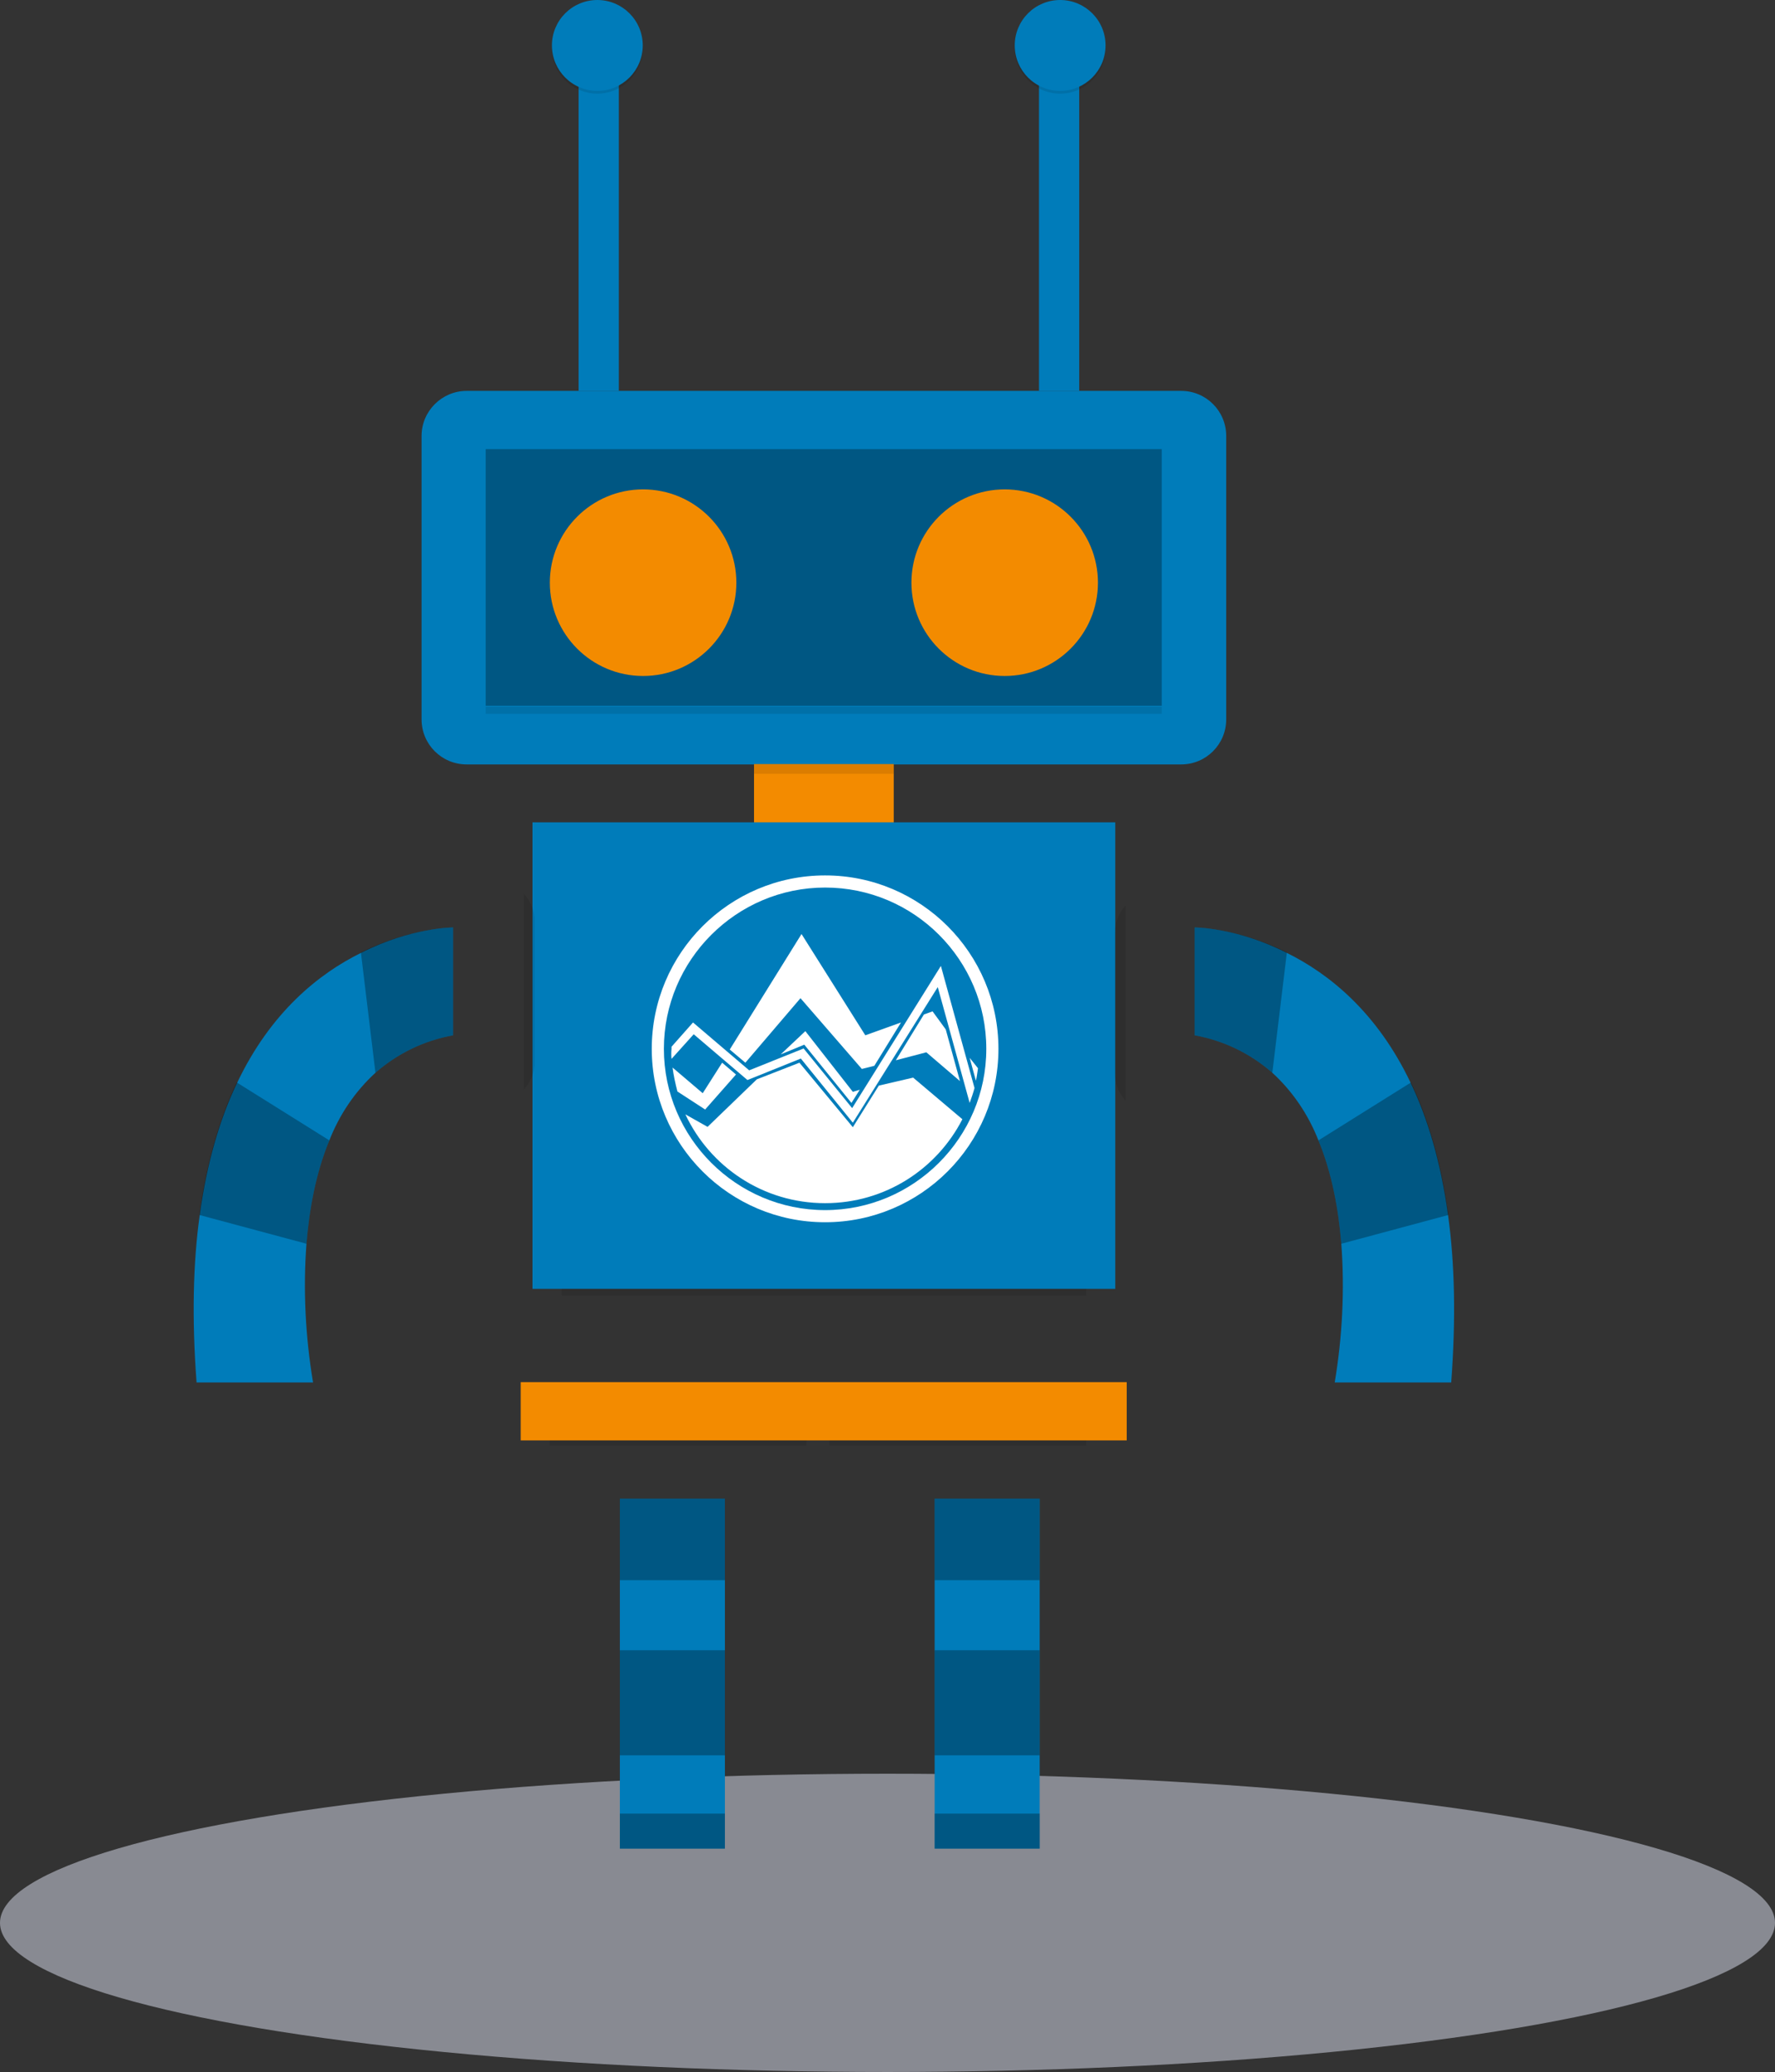 <?xml version="1.0" encoding="utf-8"?>
<!-- Generator: Adobe Illustrator 24.0.0, SVG Export Plug-In . SVG Version: 6.00 Build 0)  -->
<svg version="1.1" id="bc263456-463a-4a26-ab4e-25ee29596588"
	 xmlns="http://www.w3.org/2000/svg" xmlns:xlink="http://www.w3.org/1999/xlink" x="0px" y="0px" viewBox="0 0 512 597.4"
	 style="enable-background:new 0 0 512 597.4;" xml:space="preserve">
<rect x="0" y="0" width="512" height="597.4" fill="#333333" stroke="none"/>
<style type="text/css">
	.st0{opacity:0.5;fill:#DEE3F3;enable-background:new    ;}
	.st1{fill:#007CBA;}
	.st2{opacity:0.1;enable-background:new    ;}
	.st3{opacity:0.3;enable-background:new    ;}
	.st4{fill:#F38B00;}
	.st5{enable-background:new    ;}
	.st6{clip-path:url(#SVGID_2_);fill:#FFFFFF;}
	.st7{fill:#FFFFFF;}
</style>
<title>Artificial intelligence</title>
<ellipse class="st0" cx="256" cy="554.4" rx="256" ry="43"/>
<path class="st1" d="M134.6,112.7h206.1c7.2,0,13,5.8,13,13v81.7c0,7.2-5.8,13-13,13H134.6c-7.2,0-13-5.8-13-13v-81.7
	C121.6,118.5,127.5,112.7,134.6,112.7z"/>
<rect x="140.1" y="203.8" class="st2" width="195" height="2"/>
<rect x="140.1" y="129.5" class="st3" width="195" height="74"/>
<circle class="st4" cx="185.5" cy="168" r="26.9"/>
<circle class="st4" cx="289.8" cy="168" r="26.9"/>
<rect x="217.5" y="220.3" class="st4" width="40.3" height="23.5"/>
<rect x="153.6" y="237.1" class="st1" width="168.1" height="134.5"/>
<rect x="150.2" y="398.5" class="st4" width="174.8" height="16.8"/>
<polygon class="st1" points="178.8,455.7 178.8,475.8 178.8,506.1 178.8,522.9 178.8,533 209.1,533 209.1,522.9 209.1,506.1 
	209.1,475.8 209.1,455.7 209.1,432.1 178.8,432.1 "/>
<polygon class="st1" points="269.6,432.1 269.6,455.7 269.6,475.8 269.6,506.1 269.6,522.9 269.6,533 299.9,533 299.9,522.9 
	299.9,506.1 299.9,475.8 299.9,455.7 299.9,432.1 "/>
<path class="st1" d="M130.7,267.4v31.1c-8.3,1.5-16,5.2-22.4,10.8c-5.9,5.4-10.4,12.1-13.3,19.5c-3.9,9.4-5.8,19.9-6.6,29.8
	c-1,13.3-0.3,26.8,1.9,40H56.7c-1.4-18.6-1-34.5,0.9-48.2c2.1-15.4,5.9-28,10.8-38.2c9.7-20.4,23.6-31.5,35.8-37.5
	C118.6,267.4,130.7,267.4,130.7,267.4z"/>
<rect x="178.8" y="432.1" class="st3" width="30.3" height="23.5"/>
<rect x="178.8" y="475.8" class="st3" width="30.3" height="30.3"/>
<rect x="178.8" y="522.9" class="st3" width="30.3" height="10.1"/>
<rect x="269.6" y="432.1" class="st3" width="30.3" height="23.5"/>
<rect x="269.6" y="475.8" class="st3" width="30.3" height="30.3"/>
<rect x="269.6" y="522.9" class="st3" width="30.3" height="10.1"/>
<path class="st3" d="M130.7,267.4v31.1c-8.3,1.5-16,5.2-22.4,10.8l-4.2-34.7C118.6,267.4,130.7,267.4,130.7,267.4z"/>
<path class="st3" d="M95,328.8c-3.9,9.4-5.8,19.9-6.6,29.8l-30.9-8.3c2.1-15.4,5.9-28,10.8-38.2L95,328.8z"/>
<path class="st1" d="M344.6,267.4v31.1c8.3,1.5,16,5.2,22.4,10.8c5.9,5.4,10.4,12.1,13.3,19.5c3.9,9.4,5.8,19.9,6.6,29.8
	c1,13.3,0.3,26.8-1.9,40h33.6c1.4-18.6,1-34.5-0.9-48.2c-2.1-15.4-5.9-28-10.8-38.2c-9.7-20.4-23.6-31.5-35.8-37.5
	C356.7,267.4,344.6,267.4,344.6,267.4z"/>
<path class="st3" d="M344.6,267.4v31.1c8.3,1.5,16,5.2,22.4,10.8l4.2-34.7C356.7,267.4,344.6,267.4,344.6,267.4z"/>
<path class="st3" d="M380.3,328.8c3.9,9.4,5.8,19.9,6.6,29.8l30.9-8.3c-2.1-15.4-5.9-28-10.8-38.2L380.3,328.8z"/>
<rect x="217.5" y="220.3" class="st2" width="40.3" height="2.8"/>
<path class="st2" d="M324.7,261.1v56.3c-2-2.2-3.1-5-3.1-8V269C321.6,266.1,322.7,263.2,324.7,261.1z"/>
<path class="st2" d="M154.2,264.8V307c-0.2,2.7-1.3,5.2-3.1,7.1v-56.4C152.9,259.6,154,262.1,154.2,264.8z"/>
<rect x="162" y="371.6" class="st2" width="151.3" height="2"/>
<rect x="158.6" y="415.3" class="st2" width="74" height="1.5"/>
<rect x="239.3" y="415.3" class="st2" width="74" height="1.5"/>
<rect x="166.9" y="13.1" class="st1" width="11.6" height="99.6"/>
<rect x="299.7" y="13.1" class="st1" width="11.6" height="99.6"/>
<circle class="st2" cx="172.3" cy="13.9" r="13.1"/>
<circle class="st1" cx="172.3" cy="13.1" r="13.1"/>
<circle class="st2" cx="305.8" cy="13.9" r="13.1"/>
<circle class="st1" cx="305.8" cy="13.1" r="13.1"/>
<g class="st5">
	<g>
		<g>
			<defs>
				<rect id="SVGID_1_" x="188" y="252.4" width="100" height="100"/>
			</defs>
			<clipPath id="SVGID_2_">
				<use xlink:href="#SVGID_1_"  style="overflow:visible;"/>
			</clipPath>
			<path class="st6" d="M238,255.9c-25.6,0-46.5,20.9-46.5,46.5s20.9,46.5,46.5,46.5s46.5-20.9,46.5-46.5S263.7,255.9,238,255.9
				L238,255.9z M238,352.4c-27.6,0-50-22.4-50-50s22.4-50,50-50s50,22.4,50,50S265.6,352.4,238,352.4L238,352.4z"/>
		</g>
	</g>
	<polygon class="st7" points="230.9,287.8 248.6,308.2 252.2,307.3 259.9,294.8 249.6,298.5 231.2,269.3 210.5,302.6 215,306.4 	"/>
	<polygon class="st7" points="266.5,292.5 258.4,305.7 267.2,303.4 276.9,311.7 272.8,296.8 269,291.6 	"/>
	<path class="st7" d="M203.4,319.9l8.9-10.1l-4-3.4l-5.6,8.8l-8.7-7.4c0.3,2.3,0.8,4.6,1.4,6.9L203.4,319.9L203.4,319.9z"/>
	<path class="st7" d="M253.5,313l-7.5,12l-15.4-18.6l-12.3,4.8l-14.2,13.7l-6.4-3.6c7.1,15.1,22.4,25.6,40.3,25.6
		c17.3,0,32.2-9.8,39.6-24.2l-14.2-12L253.5,313L253.5,313z"/>
	<path class="st7" d="M193.7,305.3l6.4-7.1l15.5,13.2l15.4-6.2l15,18.5l24.5-39.1l9.2,33.4c0.5-1.4,1-2.8,1.4-4.3l-9.7-35.2
		l-25.6,41l-14-17.2l-15.7,6.3l-16.2-13.8l-6.2,7c0,0.2,0,0.4,0,0.6C193.6,303.4,193.6,304.4,193.7,305.3L193.7,305.3z"/>
	<path class="st7" d="M281.5,311.6c0.3-1.2,0.4-2.4,0.6-3.6l-2.4-3L281.5,311.6L281.5,311.6z"/>
	<polygon class="st7" points="232.3,297.3 225.2,304 232,301.2 245.6,318 248,314.2 246,314.8 	"/>
</g>
</svg>
